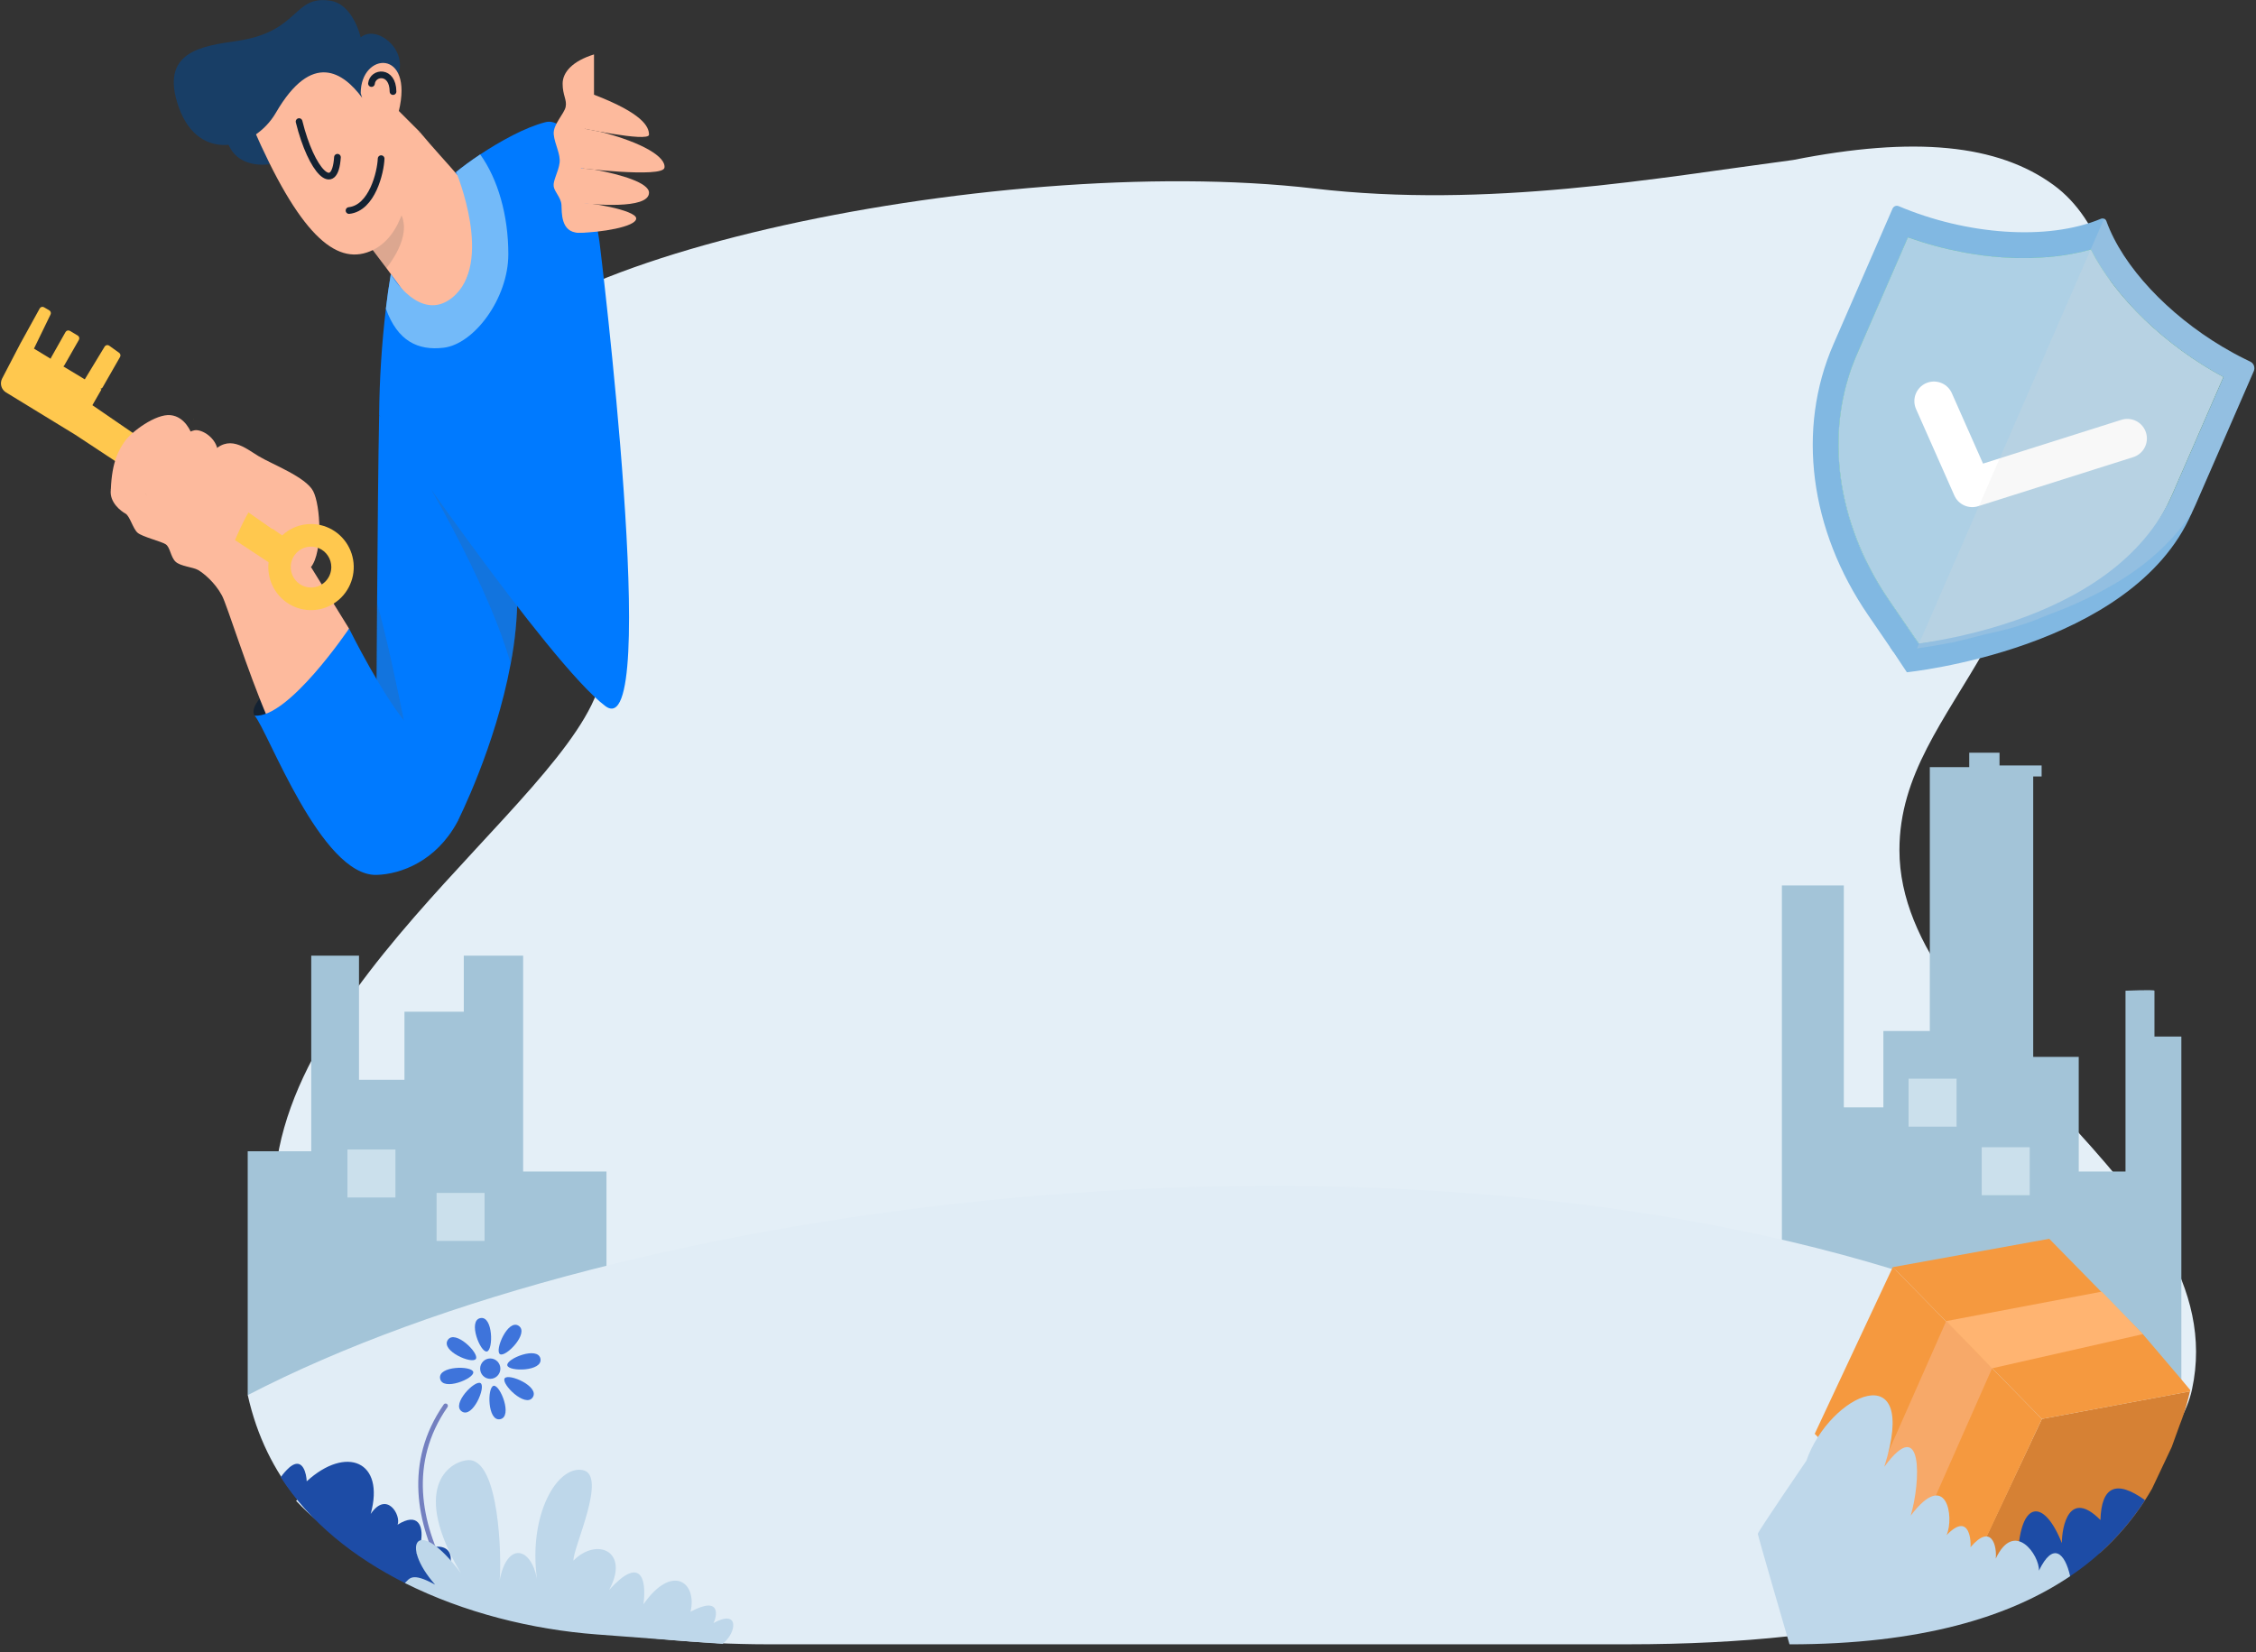 <svg width="987" height="723" viewBox="0 0 987 723" fill="none" xmlns="http://www.w3.org/2000/svg">
<rect x="0" y="0" width="987" height="723" fill="#333333" stroke="none"/>
<path d="M263.5 288.5C268 337.5 123 423 120 520.5C128 624.5 335.5 715.5 518.5 717.5C701.5 719.5 941.744 687.644 959 608C978.5 518 831 456.5 831 372C831 339 850.565 315.479 868.5 284C890.011 246.244 911.321 206.352 922.5 160C929.6 127.739 919 96 898.5 81C873.994 63.069 837.5 59.5 784.5 70C724.902 77.876 650.926 91.385 575 82.5C434.315 66.037 201.5 116 204 173C206.5 230 259 239.5 263.5 288.5Z" fill="#E4EFF7"/>
<path d="M793.944 387.467H806.667V484.56H823.973V451.148H844.293V335.684H861.538V329.371H874.792V334.941H893.209V339.768H889.53V462.469H909.446V512.623H929.908V433.514C929.908 433.514 942.575 432.957 942.575 433.514V453.562H954.341V606.152H779.58V387.467H793.944Z" fill="#A3C4D8"/>
<path d="M108.374 503.752H147.488V605.915L108.374 610.5V503.752Z" fill="#A3C4D8"/>
<path d="M157.065 418.181V472.497H176.949V442.701H202.911V418.181H228.873V512.623H265.327V580.034L136.172 609.216V418.181H157.065Z" fill="#A3C4D8"/>
<path d="M952.223 624.152C947.681 634.842 941.526 644.759 933.975 653.55C933.162 654.52 932.312 655.474 931.453 656.418C923.57 665.073 913.773 673.289 901.659 680.736C900.217 681.634 898.744 682.516 897.229 683.367C895.715 684.218 894.257 685.059 892.722 685.884L891.981 686.281C889.796 687.441 887.55 688.571 885.233 689.69L883.775 690.381C882.143 691.145 880.481 691.929 878.777 692.656C878.511 692.759 878.266 692.878 877.989 692.996C872.874 695.199 867.466 697.313 861.721 699.299C839.975 706.824 813.675 712.642 781.886 716.051C761.056 718.284 737.892 719.507 712.094 719.507H335.581C331.867 719.507 328.131 719.457 324.372 719.357C308.014 718.988 291.686 717.752 275.456 715.654C275.393 715.66 275.33 715.66 275.267 715.654C260.634 713.795 246.109 711.156 231.753 707.747C226.174 706.42 220.688 704.969 215.296 703.394C210.47 701.984 205.739 700.477 201.1 698.871C197.373 697.592 193.715 696.244 190.127 694.827C170.023 686.921 152.184 677.002 138.147 664.913C138.112 664.89 138.082 664.86 138.06 664.825C136.704 663.68 135.39 662.489 134.111 661.287C132.535 659.802 131.006 658.285 129.548 656.728C129.754 656.516 129.973 656.316 130.202 656.129C120.027 643.606 112.405 628.556 108.394 610.468C273.252 524.965 595.518 484.348 827.707 555.281L829.544 555.854C846.173 560.984 862.3 566.7 877.923 573.003C890.258 577.985 902.22 583.349 913.809 589.095C926.868 595.563 939.41 602.539 951.435 610.025C952.335 610.582 953.21 611.139 954.1 611.701C954.622 615.946 953.972 620.255 952.223 624.152Z" fill="#E1EDF6"/>
<path d="M197.212 682.877C196.954 685.24 196.144 687.508 194.849 689.494C194.517 690.066 194.153 690.619 193.759 691.15L193.498 691.516C190.562 695.286 188.178 694.095 187.457 694.786C183.599 693.172 180.837 694.554 177.143 692.697C154.849 681.5 135.528 666.146 122.825 646.397C123.914 644.823 125.185 643.386 126.611 642.116C126.831 641.918 127.064 641.734 127.307 641.564C132.555 637.815 134.095 645.035 134.182 648.197C151.432 632.404 168.564 639.279 162.18 662.468C169.219 652.122 175.558 663.03 173.946 667.167C183.006 661.493 185.16 667.925 184.244 673.96C183.969 675.971 183.304 677.908 182.285 679.659C182.259 679.724 182.227 679.786 182.187 679.844C182.224 679.819 182.263 679.798 182.305 679.782C184.557 678.46 187.007 677.514 189.559 676.982C190.032 676.893 190.511 676.836 190.992 676.812C195.345 676.549 197.478 679.096 197.212 682.877Z" fill="#1D4CA6"/>
<path d="M194.905 688.519C183.19 666.738 177.732 639.975 194.946 615.151" stroke="#7380C0" stroke-width="2" stroke-linecap="round" stroke-linejoin="round"/>
<path d="M316.106 719.342L261.005 715.185C232.869 713.065 202.998 705.684 177.139 692.697C179.221 690.804 180.003 687.746 190.358 693.399C174.734 675.682 182.418 662.587 201.612 688.324C179.737 651.493 196.077 639.718 204.518 638.944C218.673 637.644 219.501 682.738 218.581 691.599C221.804 674.511 232.306 676.879 234.92 690.861C231.129 662.87 243.678 641.244 254.871 643.266C266.064 645.288 250.502 677.596 250.896 682.877C261.169 672.49 275.671 678.834 266.479 695.735C279.815 680.984 283.053 690.026 281.514 701.991C294.047 684.027 305.148 692.352 302.109 705.251C315.921 697.891 313.512 707.686 312.156 710.213C323.6 703.895 322.372 714.406 316.106 719.342Z" fill="#BED7EA"/>
<path d="M214.488 603.352C216.932 603.352 218.913 601.354 218.913 598.89C218.913 596.426 216.932 594.429 214.488 594.429C212.044 594.429 210.063 596.426 210.063 598.89C210.063 601.354 212.044 603.352 214.488 603.352Z" fill="#3E74DB"/>
<path d="M213.02 591.386C210.15 591.958 204.574 577.883 210.155 576.769C215.736 575.655 215.89 590.813 213.02 591.386Z" fill="#3E74DB"/>
<path d="M208.19 594.631C206.559 597.08 192.746 591.103 195.913 586.337C199.079 581.571 209.817 592.186 208.19 594.631Z" fill="#3E74DB"/>
<path d="M207.05 600.37C207.612 603.263 193.652 608.885 192.552 603.258C191.452 597.631 206.482 597.482 207.05 600.37Z" fill="#3E74DB"/>
<path d="M210.268 605.244C212.698 606.885 206.769 620.815 202.042 617.623C197.315 614.43 207.838 603.625 210.268 605.244Z" fill="#3E74DB"/>
<path d="M215.961 606.394C218.831 605.821 224.407 619.897 218.826 621.011C213.245 622.125 213.091 606.966 215.961 606.394Z" fill="#3E74DB"/>
<path d="M220.79 603.145C222.422 600.7 236.235 606.678 233.068 611.443C229.901 616.209 219.164 605.595 220.79 603.145Z" fill="#3E74DB"/>
<path d="M221.946 597.435C221.384 594.542 235.344 588.92 236.444 594.547C237.544 600.174 222.499 600.298 221.946 597.435Z" fill="#3E74DB"/>
<path d="M218.714 592.535C216.284 590.895 222.213 576.964 226.94 580.157C231.667 583.349 221.144 594.175 218.714 592.535Z" fill="#3E74DB"/>
<path d="M953.558 623.703C952.437 626.643 951.266 630.181 950.13 633.173L941.49 651.462C940.528 653.133 939.515 654.799 938.456 656.439C932.95 664.97 926.336 672.72 918.792 679.483L860.719 689.995L893.341 620.882L958.106 608.828C957.927 609.612 957.563 611.072 957.415 611.696C956.412 615.785 955.123 619.798 953.558 623.703Z" fill="#D68134"/>
<path d="M958.244 608.267L958.116 608.855L893.336 620.903L871.574 598.725L867.083 594.156L851.413 578.198L828.106 554.473L889.939 543.26L896.544 542.068L919.283 565.247L925.289 571.359L937.505 583.804C937.505 583.804 954.09 603.207 958.244 608.267Z" fill="#F5993F"/>
<path d="M859.169 693.848L893.336 620.903L828.107 554.457L793.939 627.402L859.169 693.848Z" fill="#F5993F"/>
<path d="M837.074 676.724L871.528 598.745L851.465 578.073L817.01 656.057L837.074 676.724Z" fill="#F7A969"/>
<path d="M937.536 583.784L871.528 598.746L851.465 578.074L919.493 565.195L937.536 583.784Z" fill="#FFB471"/>
<path d="M938.456 656.438C929.89 669.657 918.739 680.975 905.685 689.7C900.6 693.146 893.97 695.018 887.934 697.953C884.205 693.61 882.511 688.854 882.875 680.365C883.898 656.48 894.216 655.448 902.063 675.238C902.063 667.909 905.266 651.348 918.945 665.124C919.344 650.559 925.759 647.263 938.456 656.438Z" fill="#1D4CA6"/>
<path d="M905.686 689.701C879.084 707.696 840.036 719.523 782.91 719.523C782.91 719.523 769.051 672.031 769.051 671.149C769.051 670.267 790.276 639.202 790.276 639.202C800.456 609.881 840.092 592.015 824.382 641.848C841.54 618.401 840.287 648.584 835.928 663.237C851.628 642.426 855.117 663.825 851.628 671.737C862.095 660.906 862.371 675.553 862.095 677.013C871.4 666.182 873.728 676.719 873.145 682.006C881.284 664.707 892.334 680.536 892.042 687.282C898.196 674.414 903.43 679.576 905.686 689.701Z" fill="#BED7EA"/>
<path d="M950.279 235.522C953.427 232.1 956.295 228.426 958.853 224.536C959.052 224.154 959.221 223.762 959.41 223.36C959.825 222.504 960.218 221.658 960.592 220.781L970.281 198.567L978.522 179.633L986.037 162.376C986.36 161.618 986.376 160.763 986.084 159.993C985.792 159.222 985.214 158.597 984.472 158.25C983.715 157.894 982.937 157.517 982.195 157.135C978.788 155.464 975.453 153.633 972.184 151.679C948.749 137.665 928.783 116.849 921.539 96.775C921.465 96.55 921.346 96.342 921.189 96.165C921.033 95.987 920.842 95.844 920.628 95.744C920.605 95.741 920.581 95.741 920.557 95.744C920.332 95.638 920.086 95.583 919.838 95.583C919.59 95.583 919.344 95.638 919.119 95.744C895.674 105.574 859.987 102.665 830.68 90.21C830.182 89.994 829.62 89.986 829.117 90.186C828.614 90.388 828.21 90.782 827.994 91.282L802.129 150.652C785.989 187.71 791.657 231.746 817.389 269.279L828.342 285.267C828.593 285.267 828.853 285.195 829.094 285.175C829.16 285.175 829.217 285.175 829.252 285.139C832.414 284.731 835.545 284.313 838.655 283.839C843.725 283.075 848.748 282.245 853.68 281.291L854.074 281.219C859.409 279.976 864.704 278.681 869.932 277.294C867.374 277.809 864.765 278.253 862.131 278.624L839.581 281.776L837.535 278.836L826.608 262.878C825.876 261.847 825.16 260.743 824.474 259.675C823.431 258.066 822.423 256.433 821.451 254.775C820.489 253.135 819.558 251.5 818.678 249.829C817.798 248.158 816.949 246.487 816.121 244.811C815.292 243.134 814.53 241.448 813.824 239.756C813.343 238.642 812.887 237.487 812.442 236.347C811.568 234.088 810.739 231.788 809.992 229.487C809.624 228.347 809.255 227.208 808.918 226.068C808.248 223.767 807.654 221.462 807.127 219.136C806.6 216.81 806.15 214.525 805.761 212.204C805.11 208.196 804.676 204.155 804.462 200.099C804.36 198.371 804.314 196.648 804.314 194.941C804.271 186.982 805.175 179.046 807.004 171.304C807.276 170.205 807.516 169.117 807.838 168.044C808.14 166.951 808.447 165.873 808.78 164.784C809.112 163.696 809.47 162.659 809.833 161.576C810.038 161.06 810.232 160.514 810.437 159.993C810.841 158.93 811.24 157.868 811.665 156.841C811.89 156.326 812.095 155.81 812.335 155.263L834.701 103.908C842.378 106.653 850.254 108.795 858.258 110.314C860.008 110.665 861.752 110.964 863.502 111.232C874.486 113.001 885.644 113.418 896.728 112.475C898.938 112.279 901.122 112.021 903.261 111.691C904.141 111.557 905.02 111.423 905.89 111.237C907.425 110.979 908.908 110.67 910.356 110.335C911.804 110 913.277 109.623 914.704 109.221C914.704 109.221 914.735 109.221 914.751 109.221C925.427 130.243 947.291 151.354 972.742 165.022L950.345 216.371C940.421 239.184 921.779 257.323 897.91 268.288C897.26 268.603 896.6 268.892 895.94 269.186C906.258 265.359 915.937 260.98 924.741 255.776C925.314 255.466 925.852 255.157 926.399 254.811C928.235 253.692 930.026 252.547 931.781 251.356C938.536 246.82 944.744 241.506 950.279 235.522Z" fill="#81B8E2"/>
<path d="M897.93 268.17C897.281 268.48 896.621 268.763 895.961 269.068C895.916 269.077 895.873 269.092 895.833 269.114L895.736 269.155C888.154 272.448 880.273 274.989 872.204 276.742C871.457 276.897 870.7 277.067 869.942 277.212C867.385 277.727 864.76 278.181 862.126 278.548L839.581 281.699L837.535 278.744L826.597 262.811C825.866 261.754 825.155 260.671 824.459 259.588C820.358 253.271 816.81 246.606 813.854 239.669C813.373 238.55 812.908 237.41 812.463 236.27C811.573 234.006 810.749 231.716 810.012 229.416C809.644 228.276 809.281 227.126 808.943 225.975C808.273 223.685 807.68 221.375 807.148 219.064C806.616 216.753 806.171 214.422 805.787 212.127C805.125 208.118 804.69 204.075 804.482 200.017C804.39 198.289 804.334 196.556 804.339 194.859C804.292 186.898 805.194 178.96 807.025 171.216C807.291 170.113 807.536 169.03 807.859 167.946C808.155 166.853 808.468 165.775 808.8 164.702C809.133 163.624 809.491 162.562 809.854 161.494C810.053 160.978 810.243 160.421 810.452 159.895C810.841 158.864 811.25 157.786 811.68 156.749C811.9 156.233 812.12 155.718 812.35 155.202L834.726 103.852C842.395 106.596 850.263 108.741 858.258 110.268C860.008 110.612 861.756 110.915 863.502 111.176C874.485 112.943 885.64 113.358 896.723 112.414C898.953 112.213 901.117 111.955 903.261 111.625C904.141 111.491 905.026 111.351 905.895 111.181C907.43 110.908 908.898 110.603 910.366 110.278C911.835 109.954 913.293 109.562 914.72 109.159C914.72 109.159 914.72 109.159 914.751 109.159C925.432 130.182 947.307 151.297 972.737 164.965L950.361 216.315C940.441 239.066 921.805 257.184 897.93 268.17Z" fill="#2FB07E"/>
<path d="M897.93 268.17C897.281 268.48 896.621 268.763 895.961 269.068C895.916 269.077 895.873 269.092 895.833 269.114L895.736 269.155C888.154 272.448 880.273 274.989 872.204 276.742C871.457 276.897 870.7 277.067 869.942 277.212C867.385 277.727 864.76 278.181 862.126 278.548L839.581 281.699L837.535 278.744L826.597 262.811C825.866 261.754 825.155 260.671 824.459 259.588C820.358 253.271 816.81 246.606 813.854 239.669C813.373 238.55 812.908 237.41 812.463 236.27C811.573 234.006 810.749 231.716 810.012 229.416C809.644 228.276 809.281 227.126 808.943 225.975C808.273 223.685 807.68 221.375 807.148 219.064C806.616 216.753 806.171 214.422 805.787 212.127C805.125 208.118 804.69 204.075 804.482 200.017C804.39 198.289 804.334 196.556 804.339 194.859C804.292 186.898 805.194 178.96 807.025 171.216C807.291 170.113 807.536 169.03 807.859 167.946C808.155 166.853 808.468 165.775 808.8 164.702C809.133 163.624 809.491 162.562 809.854 161.494C810.053 160.978 810.243 160.421 810.452 159.895C810.841 158.864 811.25 157.786 811.68 156.749C811.9 156.233 812.12 155.718 812.35 155.202L834.726 103.852C842.395 106.596 850.263 108.741 858.258 110.268C860.008 110.612 861.756 110.915 863.502 111.176C874.485 112.943 885.64 113.358 896.723 112.414C898.953 112.213 901.117 111.955 903.261 111.625C904.141 111.491 905.026 111.351 905.895 111.181C907.43 110.908 908.898 110.603 910.366 110.278C911.835 109.954 913.293 109.562 914.72 109.159C914.72 109.159 914.72 109.159 914.751 109.159C925.432 130.182 947.307 151.297 972.737 164.965L950.361 216.315C940.441 239.066 921.805 257.184 897.93 268.17Z" fill="#AED0E5"/>
<path d="M958.853 224.536C932.911 284.21 834.255 294.164 834.255 294.164L826.863 283.034C826.863 283.034 918.403 277.598 948.074 221.142L958.853 224.536Z" fill="#81B8E2"/>
<path d="M846.098 175.512L862.857 213.343L930.701 191.867" stroke="white" stroke-width="17.13" stroke-linecap="round" stroke-linejoin="round"/>
<g style="mix-blend-mode:multiply" opacity="0.2">
<path d="M931.811 251.252C930.057 252.443 928.266 253.588 926.43 254.708C925.882 255.053 925.345 255.363 924.772 255.672C915.968 260.871 906.289 265.25 895.971 269.082C895.928 269.094 895.888 269.115 895.853 269.144C895.807 269.144 895.792 269.144 895.741 269.144C888.162 272.444 880.28 274.987 872.209 276.736C871.462 276.906 870.7 277.061 869.942 277.216C864.74 278.603 859.445 279.898 854.084 281.141L853.69 281.213C848.758 282.167 843.735 282.998 838.665 283.761L839.545 281.698L870.347 210.976L914.699 109.096L920.547 95.686C920.57 95.683 920.594 95.683 920.618 95.686C920.832 95.787 921.023 95.93 921.179 96.107C921.336 96.285 921.455 96.493 921.529 96.718C928.757 116.792 948.724 137.608 972.174 151.621C975.443 153.576 978.778 155.407 982.185 157.078C982.937 157.46 983.72 157.836 984.462 158.192C985.203 158.54 985.782 159.165 986.074 159.935C986.366 160.706 986.349 161.56 986.027 162.318L978.512 179.576L970.271 198.51L960.582 220.724C960.208 221.606 959.814 222.452 959.4 223.303C959.211 223.705 959.042 224.097 958.842 224.478C956.285 228.369 953.417 232.043 950.269 235.464C944.743 241.43 938.55 246.728 931.811 251.252Z" fill="#DBDBDB"/>
</g>
<path d="M84.769 183.303L84.361 184.044L84.749 183.292L84.769 183.303Z" fill="#FFC84E"/>
<path d="M111.362 313.131C107.561 306.545 129.185 292.531 129.185 292.531L130.607 313.131L116.037 316.365L111.362 313.131Z" fill="#142232"/>
<path d="M226.351 260.431C226.306 270.5 225.326 280.543 223.425 290.428C216.693 326.785 200.635 358.561 200.001 359.804C202.605 353.734 188.097 331.865 176.903 316.387C170.253 307.16 164.744 300.207 164.744 300.207C164.744 300.207 164.836 284.378 164.979 263.815C165.183 235.922 165.49 199.292 165.874 181.684C165.874 181.684 199.177 210.113 216.355 235.891C222.315 244.819 226.331 253.427 226.351 260.431Z" fill="#007AFF"/>
<g style="mix-blend-mode:multiply" opacity="0.2">
<path d="M226.351 260.43C226.306 270.5 225.326 280.542 223.425 290.428C214.611 258.682 189.176 215.126 188.7 214.3L216.365 235.88C222.315 244.818 226.331 253.426 226.351 260.43Z" fill="#595959"/>
</g>
<g style="mix-blend-mode:multiply" opacity="0.2">
<path d="M181.973 343.262L164.744 300.196C164.744 300.196 164.836 284.367 164.979 263.803C169.358 279.849 173.701 300.258 176.903 316.375C179.865 331.312 181.85 342.551 181.973 343.262Z" fill="#595959"/>
</g>
<path d="M92.357 198.523C99.959 189.533 107.167 196.001 113.106 199.59C119.046 203.18 133.799 208.704 137.022 214.924C140.245 221.144 141.299 241.429 136.071 248.14C130.842 254.85 104.394 243.348 103.289 243.348C102.184 243.348 95.207 229.938 98.685 222.908C102.164 215.878 101.862 204.485 92.357 198.523Z" fill="#FDBA9D"/>
<path d="M117.065 314.091C108.195 293.491 99.355 264.783 97.114 260.595C93.948 254.685 88.878 250.693 86.658 249.414C84.438 248.134 78.897 247.82 76.759 245.741C74.621 243.663 74.462 239.433 72.482 238.159C70.503 236.886 62.251 234.884 60.205 233.126C58.158 231.367 56.798 225.781 54.9 224.744C53.002 223.708 47.769 219.876 48.485 214.285C49.201 208.694 60.522 214.285 60.522 214.285L106.931 240.475L118.81 247.66L136.07 248.14L152.701 275.047L146.685 299.237C146.685 299.237 139.718 310.418 136.546 311.692C133.374 312.966 117.065 314.091 117.065 314.091Z" fill="#FDBA9D"/>
<path d="M136.08 229.297C131.395 229.286 126.879 231.066 123.445 234.28L40.423 177.303L44.382 170.412L43.871 170.108C44.09 170.093 44.302 170.024 44.488 169.907C44.675 169.79 44.83 169.629 44.94 169.437L52.521 156.203C52.693 155.907 52.748 155.556 52.676 155.221C52.604 154.886 52.41 154.591 52.133 154.392L47.759 151.246C47.605 151.136 47.431 151.059 47.246 151.019C47.062 150.98 46.872 150.979 46.687 151.017C46.503 151.054 46.328 151.13 46.173 151.239C46.019 151.347 45.888 151.487 45.789 151.649L37.092 165.997L27.7 160.324C27.885 160.216 28.037 160.059 28.14 159.87L34.509 148.719C34.689 148.404 34.739 148.03 34.648 147.677C34.557 147.325 34.333 147.023 34.023 146.836L30.56 144.773C30.402 144.681 30.228 144.62 30.047 144.596C29.866 144.572 29.682 144.584 29.506 144.632C29.33 144.68 29.165 144.763 29.021 144.875C28.877 144.988 28.757 145.129 28.667 145.289L22.323 156.528C22.238 156.665 22.185 156.82 22.17 156.982L14.86 152.546L22.109 137.625C22.26 137.315 22.292 136.96 22.197 136.628C22.103 136.296 21.889 136.011 21.597 135.83L19.264 134.453C19.107 134.358 18.933 134.296 18.752 134.27C18.57 134.245 18.386 134.257 18.209 134.305C18.032 134.353 17.867 134.437 17.723 134.551C17.579 134.665 17.46 134.807 17.372 134.969L9.493 149.266L8.982 150.173L8.905 150.328L0.935 165.626C0.397 166.658 0.268 167.858 0.575 168.982C0.882 170.107 1.601 171.071 2.587 171.681L32.944 190.249L117.511 246.039C117.426 246.739 117.385 247.444 117.388 248.149C117.39 251.874 118.487 255.516 120.542 258.613C122.596 261.71 125.515 264.123 128.93 265.548C132.344 266.972 136.101 267.344 139.725 266.616C143.35 265.889 146.679 264.094 149.291 261.459C151.904 258.824 153.683 255.467 154.404 251.813C155.125 248.159 154.755 244.371 153.341 240.929C151.927 237.487 149.532 234.545 146.46 232.474C143.388 230.404 139.776 229.298 136.08 229.297ZM136.08 257.087C134.324 257.089 132.607 256.566 131.146 255.583C129.684 254.601 128.545 253.203 127.872 251.567C127.199 249.932 127.022 248.132 127.365 246.395C127.707 244.658 128.552 243.063 129.794 241.811C131.036 240.559 132.619 239.706 134.341 239.361C136.064 239.016 137.849 239.194 139.472 239.873C141.094 240.551 142.48 241.7 143.454 243.173C144.429 244.646 144.948 246.378 144.946 248.149C144.943 250.518 144.008 252.79 142.346 254.466C140.684 256.142 138.431 257.084 136.08 257.087Z" fill="#FFC84E"/>
<path d="M264.842 308.965C240.128 290.444 165.869 181.658 165.869 181.658C166.011 166.086 166.996 150.533 168.821 135.069C169.409 130.102 170.12 125.006 170.99 119.915C171.287 118.121 171.614 116.336 171.952 114.557C171.952 114.557 191.35 83.822 195.484 79.031C196.753 77.674 198.121 76.416 199.576 75.266C202.272 73.063 205.92 70.361 210.094 67.575C218.791 61.814 229.682 55.759 238.558 53.48C254.723 49.322 262.32 106.175 262.32 106.175C262.32 106.175 289.556 327.501 264.842 308.965Z" fill="#007AFF"/>
<path d="M99.483 61.943C103.284 73.759 116.748 72.609 120.391 71.227C124.033 69.844 110.415 55.238 110.415 55.238L99.483 61.943Z" fill="#183E66"/>
<path d="M181.692 134.557C176.152 126.913 172.059 121.348 169.082 117.346C164.478 111.187 162.539 108.717 162.002 108.062L161.848 107.866C161.848 107.866 161.899 107.757 161.991 107.541C162.314 106.736 163.255 104.446 164.437 101.419C167.752 92.914 172.995 78.41 172.427 73.206C171.588 65.666 183.59 57.682 183.59 57.682C196.532 73.155 206.042 81.407 209.726 91.341C213.409 101.274 197.494 156.358 181.692 134.557Z" fill="#FDBA9D"/>
<g style="mix-blend-mode:multiply" opacity="0.2">
<path d="M169.081 117.346C164.477 111.188 162.538 108.717 162.001 108.062V107.546L161.858 103.08L164.447 101.424L175.701 94.245C178.955 101.919 173.854 111.084 169.081 117.346Z" fill="#595959"/>
</g>
<path d="M110.415 55.232C130.688 102.022 146.644 116.211 161.848 109.986C177.052 103.76 179.313 82.222 179.313 72.159C179.313 62.097 183.589 57.666 183.589 57.666L152.072 26.169C152.072 26.169 129.42 28.747 124.35 33.198C119.28 37.649 110.415 55.232 110.415 55.232Z" fill="#FDBA9D"/>
<path d="M120.703 49.328C111.362 65.435 87.006 71.562 78.243 47.012C69.48 22.461 88.474 20.135 103.76 17.907C131.441 13.838 127.993 -2.208 144.506 0.304C154.574 1.851 157.807 16.349 157.807 16.349C164.457 10.722 178.121 21.038 174.32 32.405C170.519 43.773 158.39 42.721 158.39 42.721C150.328 31.874 136.587 21.94 120.703 49.328Z" fill="#183E66"/>
<path d="M157.812 40.764C157.812 22.682 181.211 21.124 174.443 48.79C167.675 76.456 157.812 40.764 157.812 40.764Z" fill="#FDBA9D"/>
<path d="M199.996 359.838C190.721 376.828 175.44 382.532 164.759 382.837C140.362 383.523 117.081 319.361 111.377 313.131C126.11 314.57 152.717 275.046 152.717 275.046C152.717 275.046 168.064 306.065 179.318 318.283C190.573 330.502 204.497 351.576 199.996 359.838Z" fill="#007AFF"/>
<path d="M222.397 111.281C222.371 130.622 207.423 150.608 194.046 152.166C182.837 153.481 173.946 149.272 168.821 135.083C169.409 130.117 170.12 125.021 170.99 119.93C171.25 120.637 183.907 141.505 197.847 130.246C216.325 115.288 199.566 75.265 199.566 75.265C202.262 73.062 205.909 70.36 210.084 67.575C217.818 78.308 222.412 94.24 222.397 111.281Z" fill="#73BAF9"/>
<path d="M152.701 92.121C162.84 91.007 166.513 75.353 166.744 69.427" stroke="#142232" stroke-width="2.93" stroke-linecap="round" stroke-linejoin="round"/>
<path d="M162.523 36.552C163.076 31.44 171.87 30.481 171.946 40.064" stroke="#142232" stroke-width="2.93" stroke-linecap="round" stroke-linejoin="round"/>
<path d="M130.847 53.206C136.229 75.038 146.527 85.576 147.637 68.808" stroke="#142232" stroke-width="2.93" stroke-linecap="round" stroke-linejoin="round"/>
<path d="M63.612 217.317C63.612 217.317 65.147 204.742 66.579 200.296C68.011 195.851 83.686 189.517 83.686 189.517C83.686 189.517 81.128 182.332 74.616 181.657C68.103 180.981 57.432 189.037 54.665 193.004C52.158 196.614 48.966 201.627 48.49 214.243C48.49 214.243 57.079 221.108 58.624 220.509C60.169 219.911 63.612 217.317 63.612 217.317Z" fill="#FDBA9D"/>
<path d="M63.132 215.761C63.776 208.453 64.554 200.071 67.285 197.678C70.017 195.285 82.837 188.219 85.702 188.214C89.503 188.214 95.56 192.649 95.324 198.637C95.089 204.626 81.778 207.978 81.778 207.978L76.079 226.783L63.132 215.761Z" fill="#FDBA9D"/>
<path d="M74.058 227.045C74.058 227.045 78.309 210.948 80.115 208.364C82.371 205.13 91.272 200.483 95.324 199.498C98.766 198.662 107.202 202.731 107.555 207.642C107.908 212.552 99.242 212.675 97.222 216.863C95.201 221.052 88.315 235.431 88.315 235.431L74.058 227.045Z" fill="#FDBA9D"/>
<path d="M85.113 233.755C89.39 223.955 92.93 216.704 95.8 214.11C99.248 211.015 105.069 207.162 109.223 207.766C113.377 208.369 117.434 212.15 119.797 215.91C123.378 221.583 120.273 229.201 119.086 231.475L108.753 224.172C105.898 228.84 100.567 240.94 99.959 244.287C99.35 247.634 85.113 233.755 85.113 233.755Z" fill="#FDBA9D"/>
<path d="M259.874 23.811C250.55 26.7 246.149 31.558 246.149 36.614C246.149 41.67 248.093 43.639 247.479 46.736C246.864 49.833 241.845 54.482 242.257 58.817C242.67 63.153 245.329 67.391 244.815 71.296C244.302 75.202 241.9 78.996 242.23 81.497C242.56 83.997 245.439 86.391 245.636 89.636C245.833 92.88 245.228 101.653 253.113 101.861C260.997 102.069 256.491 96.855 255.982 95.279C255.473 93.703 253.521 64.775 253.521 64.775L259.874 41.388V23.811Z" fill="#FDBA9D"/>
<path d="M259.874 41.426C281.177 49.635 283.941 55.417 283.941 58.929C283.941 62.442 252.191 55.624 252.191 55.624C252.191 55.624 246.864 50.541 248.606 46.64C250.348 42.739 259.874 41.426 259.874 41.426Z" fill="#FDBA9D"/>
<path d="M262.689 57.672C281.282 62.432 291.422 68.732 290.703 73.386C289.983 78.04 251.984 73.386 251.984 73.386L251.269 63.264L252.186 55.624L262.689 57.672Z" fill="#FDBA9D"/>
<path d="M260.397 74.272C271.651 76.375 283.941 79.975 283.941 84.324C283.941 91.863 258.645 89.408 252.599 88.766C246.552 88.124 246.864 78.644 246.864 78.644L251.985 73.38L260.397 74.272Z" fill="#FDBA9D"/>
<path d="M253.122 101.879C262.552 101.764 278.335 99.3 278.335 95.58C278.335 91.859 256.514 88.249 252.622 88.767C248.73 89.285 248.831 101.935 253.122 101.879Z" fill="#FDBA9D"/>
<rect x="152" y="503" width="21" height="21" fill="#CBE0EC"/>
<rect x="191" y="522" width="21" height="21" fill="#CBE0EC"/>
<rect x="835" y="472" width="21" height="21" fill="#CBE0EC"/>
<rect x="867" y="502" width="21" height="21" fill="#CBE0EC"/>
</svg>
